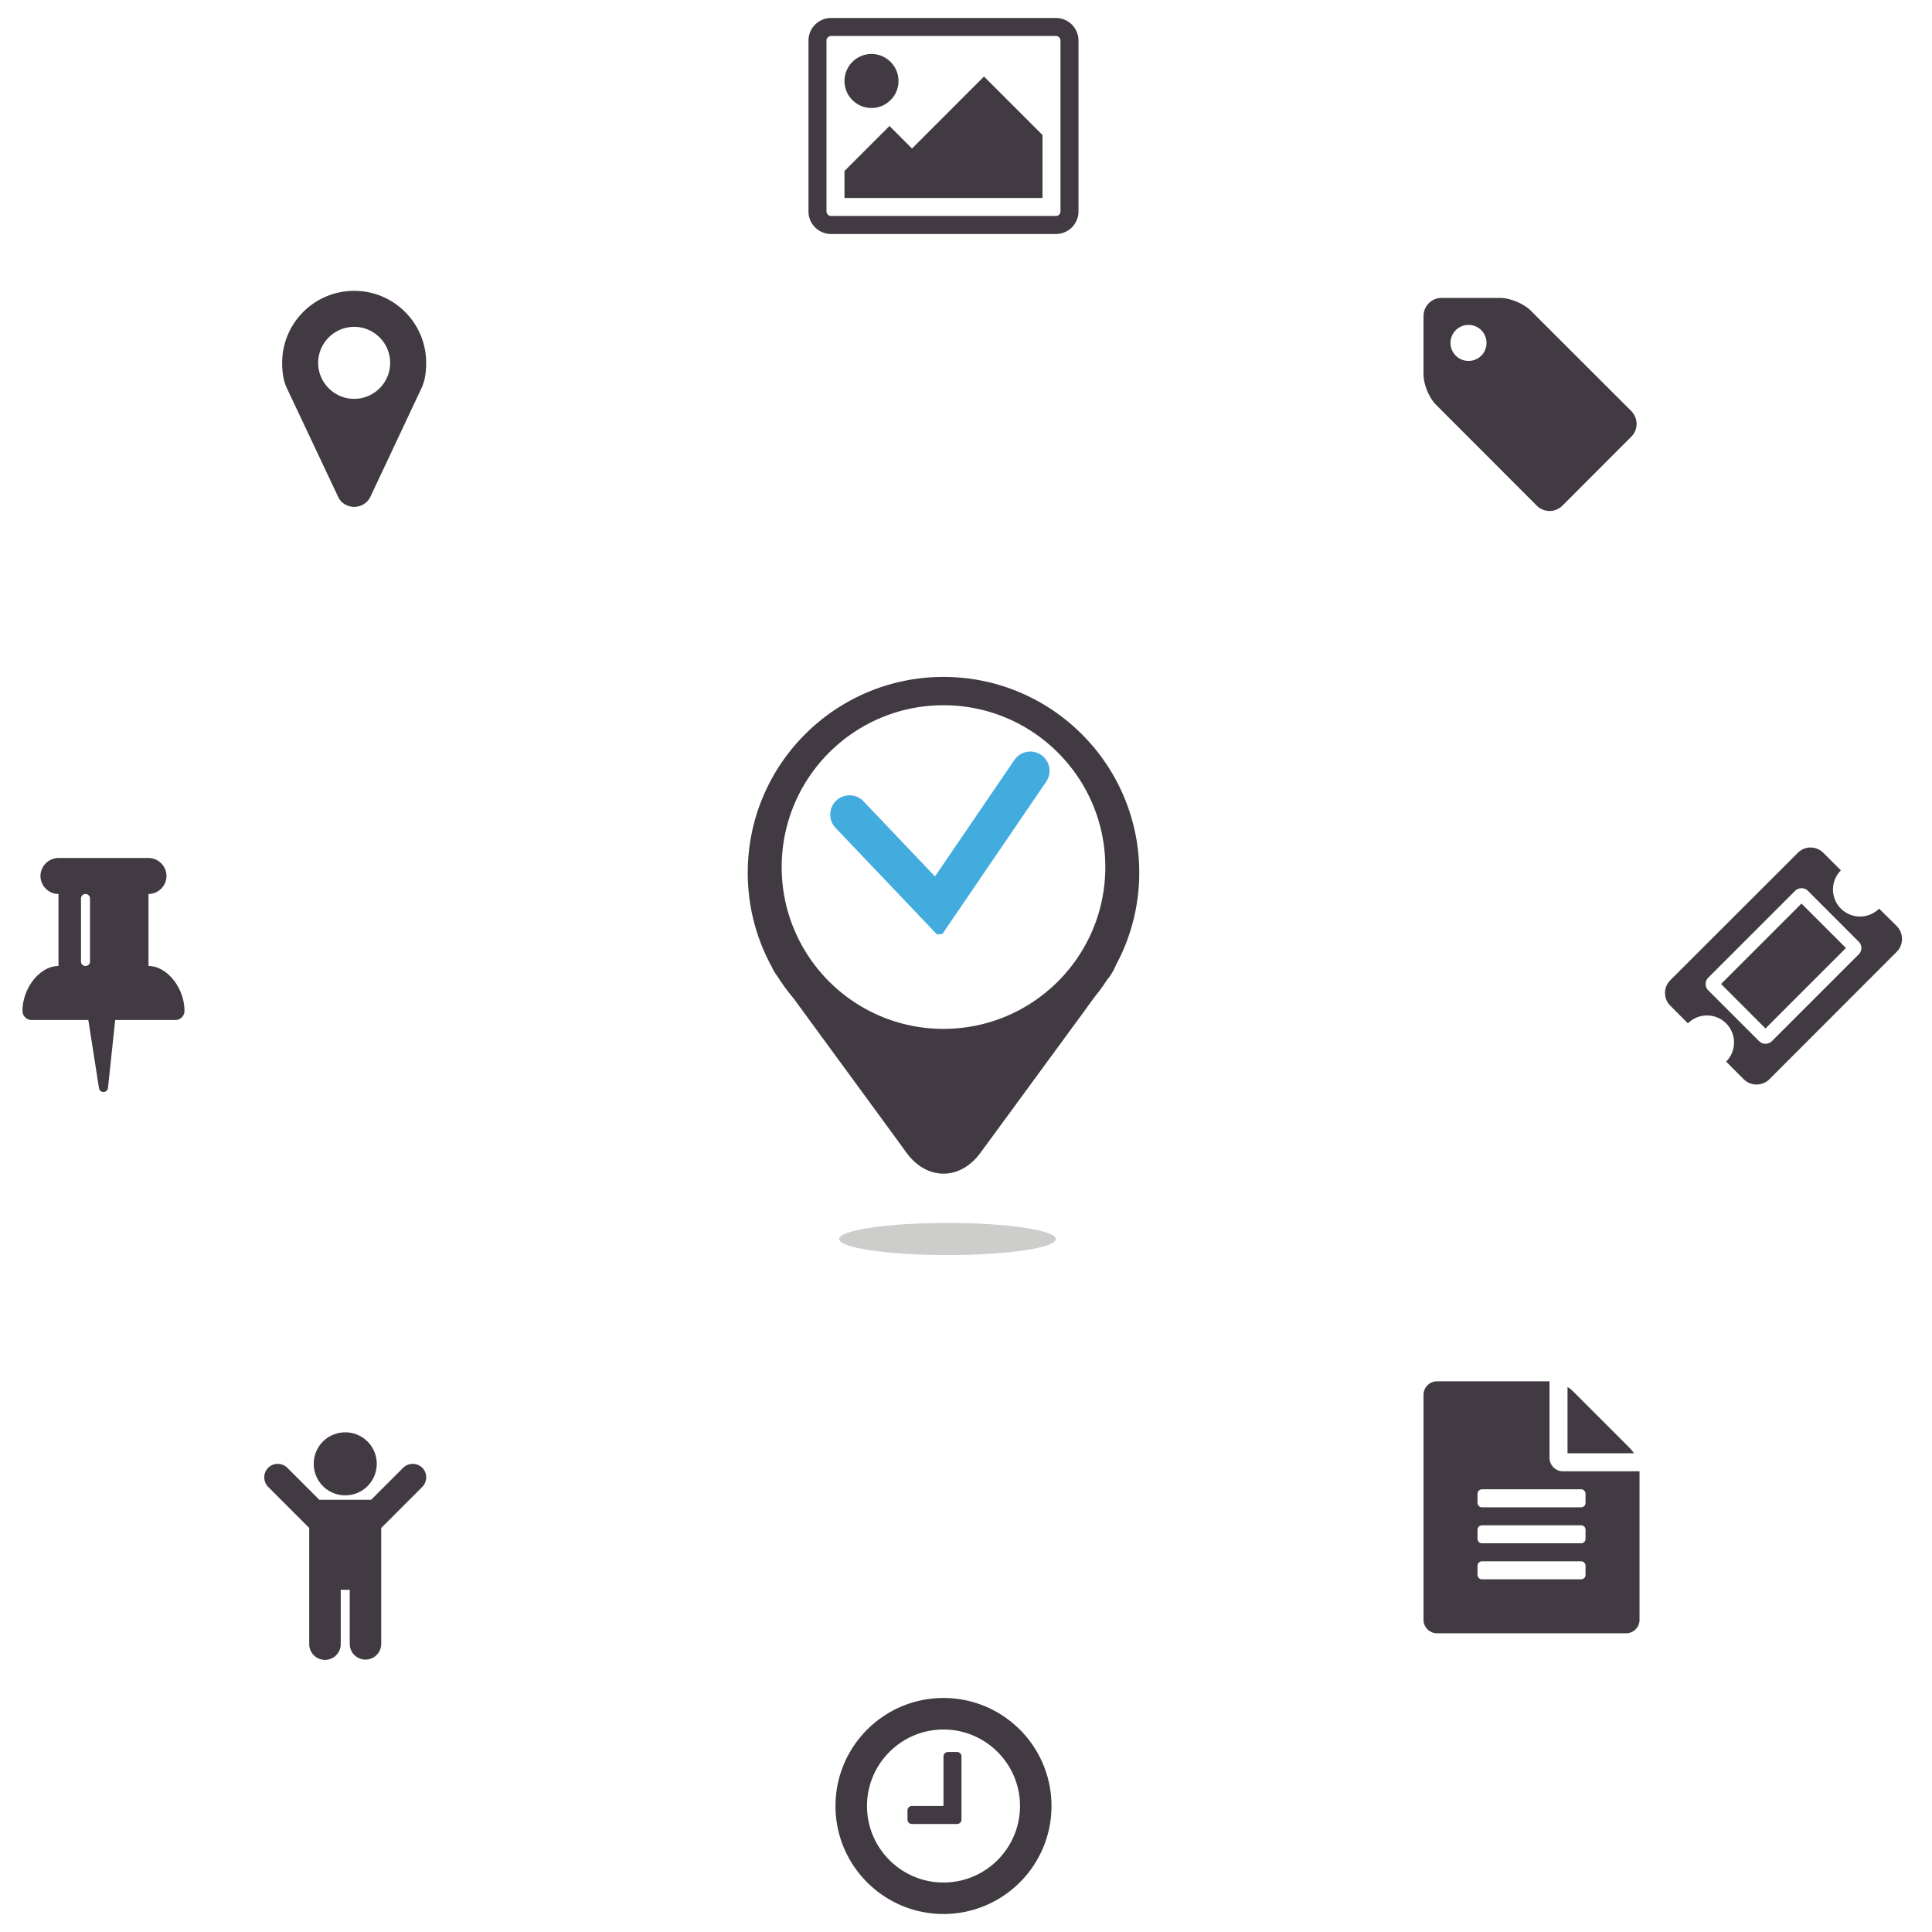 <svg viewBox="0 0 322 322" xmlns="http://www.w3.org/2000/svg" fill-rule="evenodd" clip-rule="evenodd" stroke-linejoin="round" stroke-miterlimit="1.414"><path d="M157.25 112.822c-18.015 0-32.625 14.608-32.625 32.625 0 5.661 1.43 10.983 3.969 15.625.256.576.617 1.171 1.062 1.781l.063.093a33.37 33.37 0 0 0 2.562 3.469l1.938 2.656c3.39 4.633 8.922 12.18 12.312 16.813l4.563 6.25c3.387 4.634 8.926 4.634 12.312 0l4.563-6.219c3.39-4.631 8.954-12.213 12.344-16.843l2.093-2.875a33.247 33.247 0 0 0 2.157-2.969l.312-.375a9.244 9.244 0 0 0 1.094-1.969 32.411 32.411 0 0 0 3.906-15.437c0-18.017-14.61-32.625-32.625-32.625zm0 4.718c14.895 0 26.969 12.075 26.969 26.969 0 14.896-12.074 26.969-26.97 26.969-14.895 0-26.968-12.073-26.968-26.969 0-14.894 12.073-26.969 26.969-26.969z" fill="#413a42" fill-rule="nonzero"/><path d="M171.89 125.263l.193.016.191.029.19.04.188.05.182.063.18.073.175.084.169.094.164.105.157.114.149.122.143.133.133.14.125.148.115.155.107.163.096.169.086.173.075.179.065.182.053.187.042.19.03.191.019.193.006.193-.004.194-.016.194-.029.191-.04.19-.05.188-.062.182-.074.18-.084.175-.094.169-.105.164-17.296 25.373-.916.075-16.895-17.754-.129-.145-.121-.15-.11-.16-.101-.166-.091-.171-.082-.176-.069-.18-.058-.185-.048-.189-.036-.19-.025-.193-.013-.193v-.194l.01-.193.023-.193.034-.19.045-.189.056-.185.069-.183.078-.176.09-.172.098-.167.11-.16.119-.153.127-.147.136-.137.145-.129.152-.121.159-.11.166-.101.171-.092.176-.08.18-.07.185-.058.189-.048.19-.036.193-.025.193-.013h.194l.192.01.194.023.19.034.189.045.185.056.182.069.177.078.172.09.166.098.16.11.154.119.146.127.138.136 11.921 12.528 13.234-19.413.114-.157.122-.149.133-.142.14-.134.149-.125.155-.115.162-.106.169-.097.174-.086.178-.075.183-.065.186-.052.19-.043.191-.03.193-.019.194-.006.193.004z" fill="#41acdd"/><path d="M149.748 13.498c0-2.483-2.01-4.5-4.5-4.5a4.503 4.503 0 0 0-4.5 4.5c0 2.483 2.017 4.5 4.5 4.5 2.49 0 4.5-2.017 4.5-4.5zm24 9L164 12.752l-12 12-3.753-3.754-7.5 7.5v4.5h33v-10.5zM176 5.998a.77.77 0 0 1 .747.754v28.5a.764.764 0 0 1-.747.746h-37.5a.77.77 0 0 1-.753-.746v-28.5c0-.4.354-.754.753-.754h37.5zm3.747.754c0-2.062-1.685-3.754-3.747-3.754h-37.5a3.769 3.769 0 0 0-3.753 3.754v28.5c0 2.061 1.692 3.746 3.753 3.746h37.5a3.756 3.756 0 0 0 3.747-3.746v-28.5zM70.386 247.811a2.28 2.28 0 0 0 0-3.184 2.289 2.289 0 0 0-3.192 0l-5.342 5.342h-8.623l-5.343-5.342a2.289 2.289 0 0 0-3.192 0 2.28 2.28 0 0 0 0 3.184l6.843 6.85v19.308a2.627 2.627 0 1 0 5.253 0v-9h1.5v9a2.62 2.62 0 0 0 2.624 2.63 2.62 2.62 0 0 0 2.623-2.63V254.66l6.85-6.85zm-7.596-3.842a5.24 5.24 0 0 0-5.253-5.246 5.238 5.238 0 0 0-5.247 5.246 5.24 5.24 0 0 0 5.247 5.254 5.241 5.241 0 0 0 5.253-5.254zM65.027 60.475c0 3.303-2.69 6-6 6-3.303 0-6-2.697-6-6s2.697-6 6-6c3.31 0 6 2.697 6 6zm6 0c0-6.628-5.365-12-12-12-6.628 0-12 5.372-12 12 0 1.434.17 2.911.776 4.197l8.556 18.14c.466 1.035 1.545 1.663 2.668 1.663 1.13 0 2.209-.628 2.697-1.663l8.534-18.14c.606-1.286.769-2.763.769-4.197zM271.665 241.375l-9.562-9.562a5.047 5.047 0 0 0-.85-.657v11.061h11.07a5.751 5.751 0 0 0-.658-.842zm-11.158 3.842a2.252 2.252 0 0 1-2.253-2.246v-12.754h-18.747a2.258 2.258 0 0 0-2.253 2.254v37.5a2.252 2.252 0 0 0 2.253 2.246h31.5a2.245 2.245 0 0 0 2.247-2.246v-24.754h-12.747zm3.747 17.254a.735.735 0 0 1-.747.746h-16.5a.741.741 0 0 1-.753-.746v-1.5c0-.422.332-.754.753-.754h16.5c.422 0 .747.332.747.754v1.5zm0-6a.735.735 0 0 1-.747.746h-16.5a.741.741 0 0 1-.753-.746v-1.5c0-.421.332-.754.753-.754h16.5c.422 0 .747.333.747.754v1.5zm0-6a.735.735 0 0 1-.747.746h-16.5a.741.741 0 0 1-.753-.746v-1.5c0-.421.332-.754.753-.754h16.5c.422 0 .747.333.747.754v1.5zM247.754 57.153c0 1.663-1.33 3-3 3-1.663 0-3-1.337-3-3 0-1.662 1.337-3 3-3 1.67 0 3 1.338 3 3zm25.012 13.5c0-.798-.333-1.566-.872-2.128l-16.751-16.736c-1.197-1.197-3.473-2.136-5.136-2.136h-9.753c-1.64 0-3 1.36-3 3v9.754c0 1.662.938 3.938 2.135 5.106l16.759 16.78c.54.54 1.315.872 2.106.872.798 0 1.574-.332 2.135-.872l11.505-11.527c.54-.54.872-1.315.872-2.113zM15 160.252a.741.741 0 0 1-.753.746.735.735 0 0 1-.747-.746v-10.5c0-.421.326-.754.747-.754.42 0 .753.333.753.754v10.5zm15.747 8.246c0-3.842-2.904-7.5-6-7.5v-12c1.64 0 3-1.36 3-3s-1.36-3-3-3h-15c-1.64 0-3 1.36-3 3s1.36 3 3 3v12c-3.089 0-6 3.658-6 7.5 0 .82.68 1.5 1.5 1.5h9.473l1.78 11.372c.067.37.377.628.747.628h.03c.369 0 .679-.303.723-.68l1.197-11.32h10.05c.82 0 1.5-.68 1.5-1.5zM160.248 292.752a.741.741 0 0 0-.747-.754h-1.5a.747.747 0 0 0-.753.754v8.246H152a.747.747 0 0 0-.753.754v1.5c0 .42.332.746.753.746h7.5a.735.735 0 0 0 .747-.746v-10.5zm9.753 8.246c0 7.034-5.719 12.754-12.753 12.754-7.027 0-12.747-5.72-12.747-12.754 0-7.027 5.72-12.746 12.747-12.746 7.034 0 12.753 5.719 12.753 12.746zm5.247 0c0-9.938-8.062-18-18-18-9.931 0-18 8.062-18 18s8.069 18 18 18c9.938 0 18-8.062 18-18zM300.248 150.594l-13.404 13.404 7.404 7.411 13.41-13.411-7.41-7.404zm-4.944 22.943c-.28.281-.657.422-1.056.422-.4 0-.769-.14-1.05-.422l-8.49-8.482a1.485 1.485 0 0 1 0-2.106l14.49-14.49c.562-.562 1.545-.562 2.106 0l8.483 8.49a1.472 1.472 0 0 1 0 2.106l-14.483 14.482zm20.838-14.926c1.145-1.152 1.145-3.074 0-4.241l-2.956-2.934a4.504 4.504 0 0 1-6.37 0 4.513 4.513 0 0 1 0-6.376l-2.933-2.926c-1.175-1.175-3.096-1.175-4.241 0l-21.259 21.236c-1.175 1.167-1.175 3.089 0 4.241l2.934 2.949c1.75-1.752 4.61-1.752 6.37 0a4.513 4.513 0 0 1 0 6.376l2.955 2.956c1.145 1.145 3.066 1.145 4.241 0l21.259-21.28z" fill="#413a42" fill-rule="nonzero"/><path d="M175.968 206.502c0 1.478-8.082 2.676-18.055 2.676-9.974 0-18.056-1.198-18.056-2.676 0-1.478 8.082-2.674 18.056-2.674 9.972 0 18.055 1.196 18.055 2.674" fill="#cdcdcc" fill-rule="nonzero"/></svg>